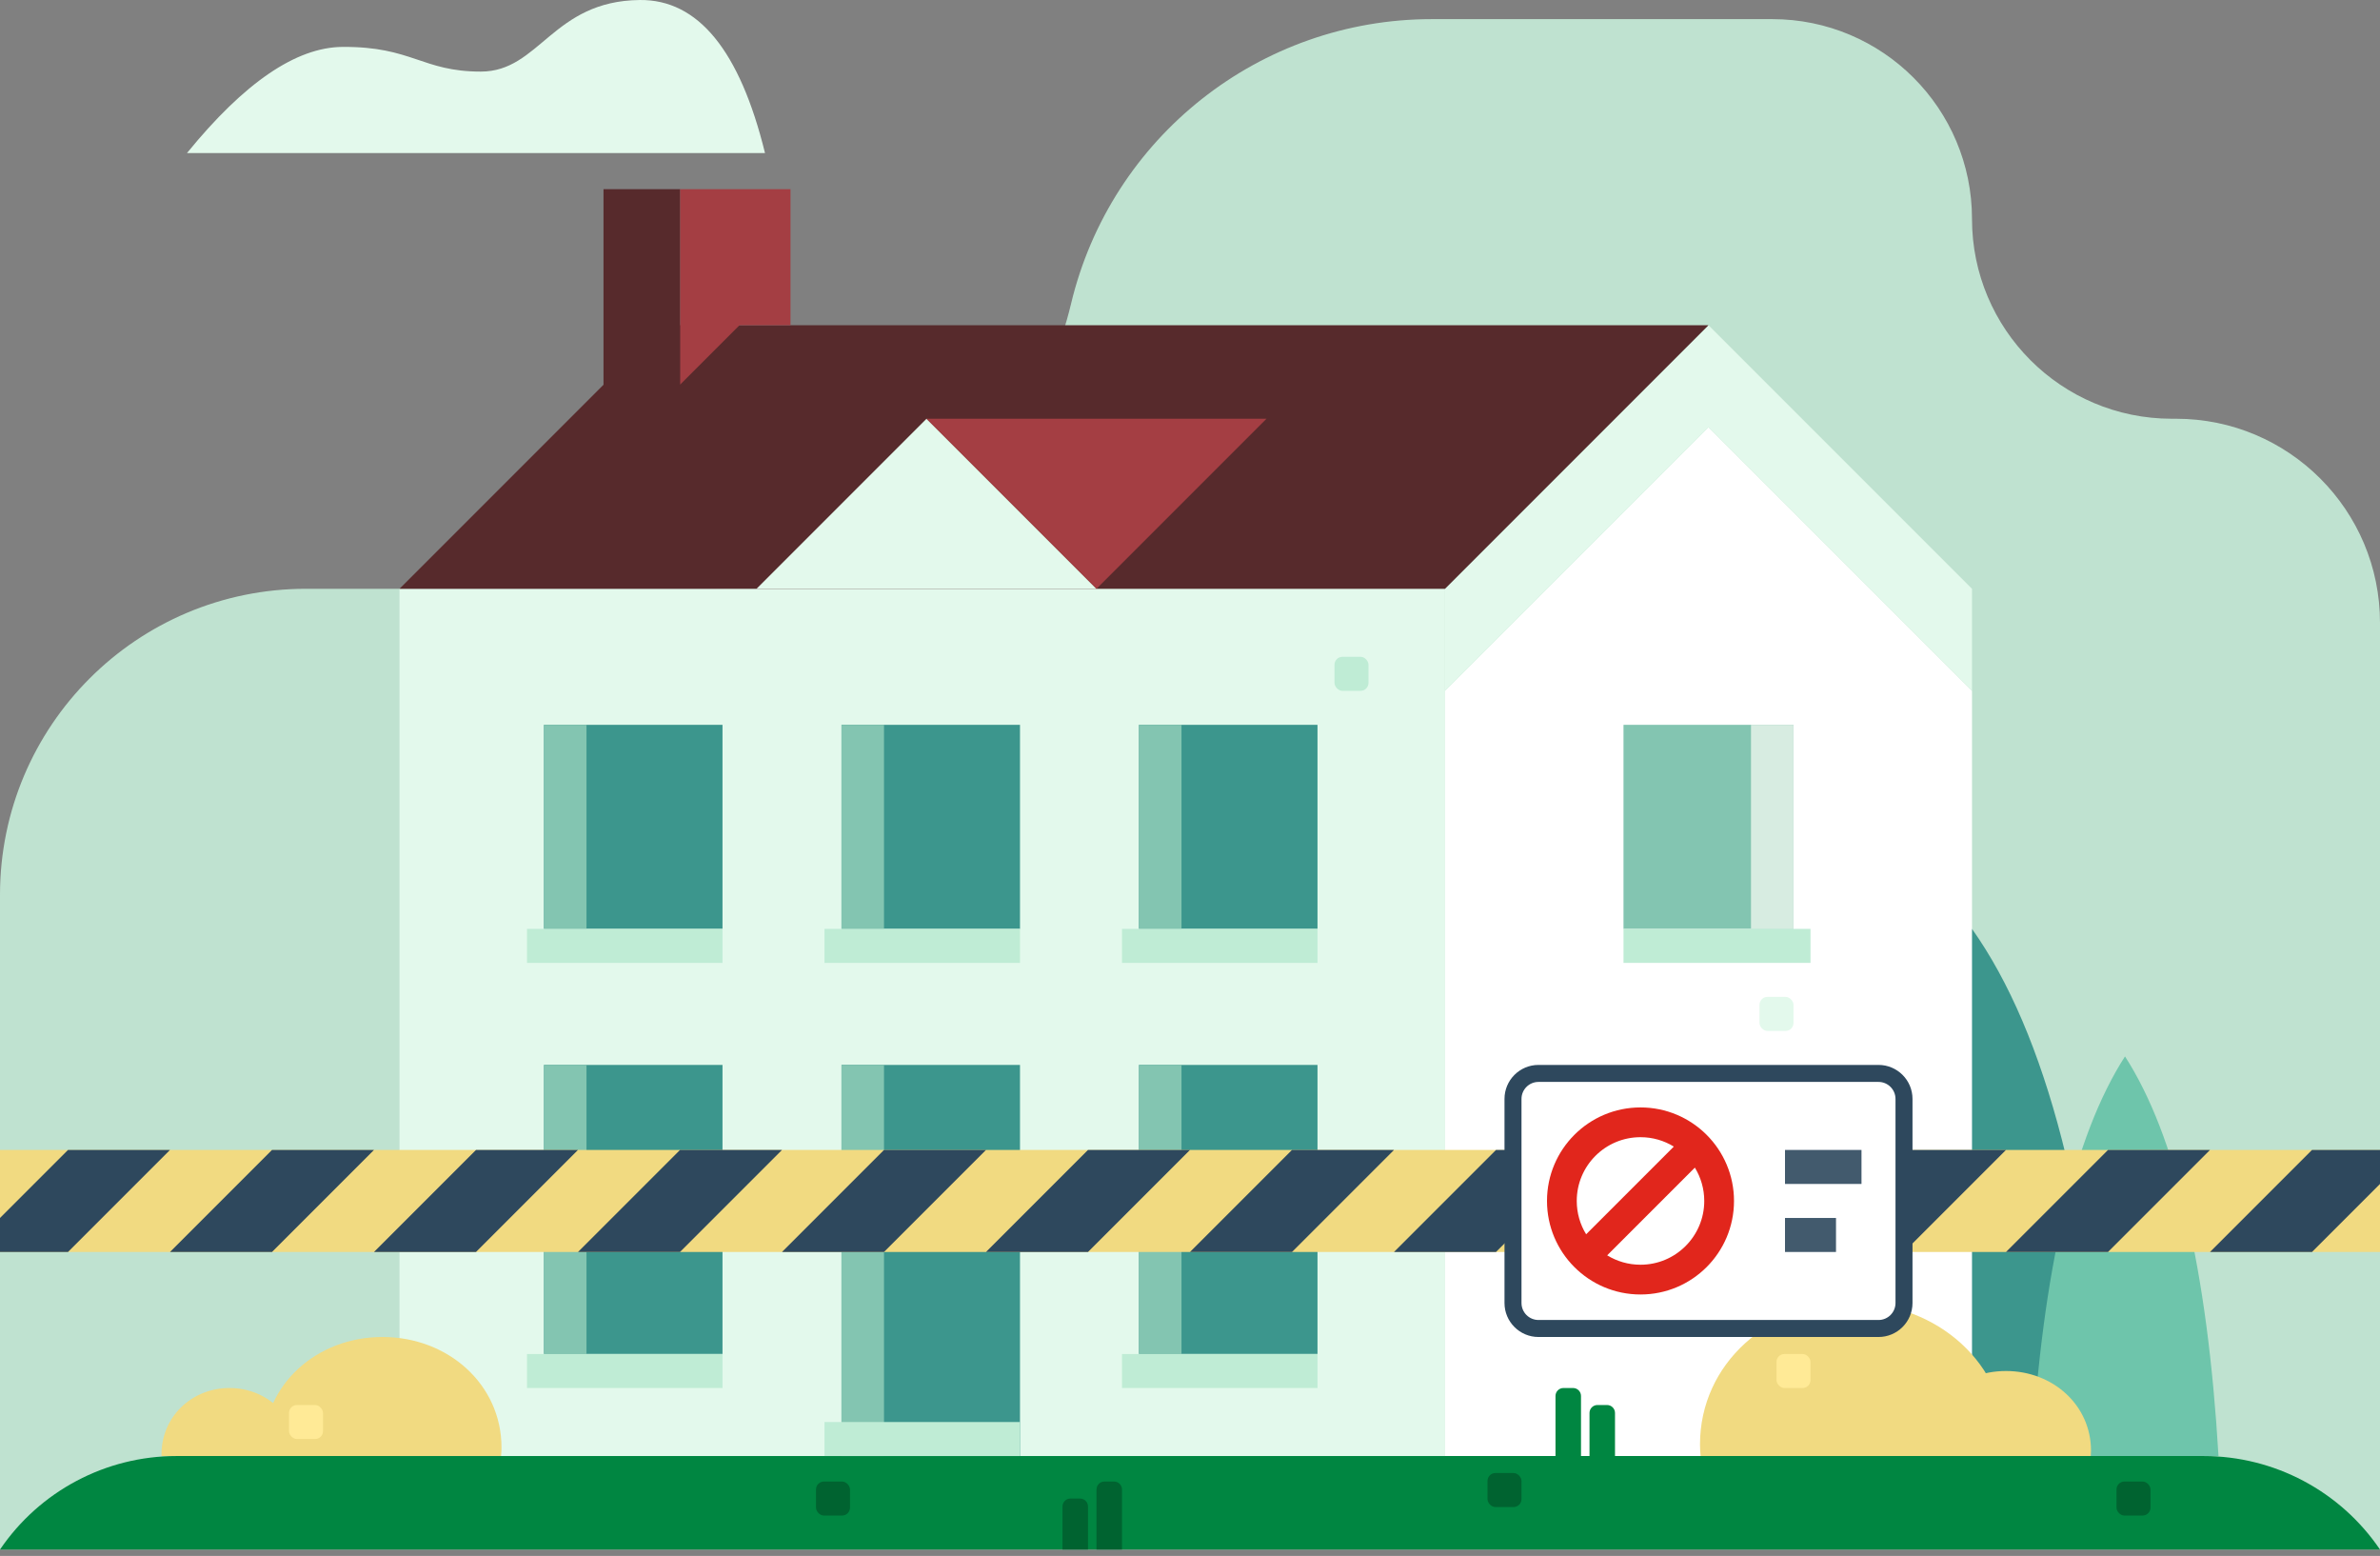 <?xml version="1.0" encoding="UTF-8"?>
<svg width="280px" height="183px" viewBox="0 0 280 183" version="1.1" xmlns="http://www.w3.org/2000/svg" xmlns:xlink="http://www.w3.org/1999/xlink">
    <rect x="0" y="0" width="280" height="183" fill="#808080" stroke="none"/>
    <title>Ilustratii/Excluderi 9 Zona interzisa</title>
    <g id="Cover" stroke="none" stroke-width="1" fill="none" fill-rule="evenodd">
        <g id="Icons-and-illustrations" transform="translate(-778, -1384)">
            <g id="Group" transform="translate(778, 1337)">
                <g id="Excluderi-9-Zona-interzisa" transform="translate(0, 47)">
                    <path d="M232,155.25 C240.837,155.25 248,161.816 248,170.503 C248,170.753 247.992,171.002 247.976,171.249 L216.024,171.249 C216.008,171.002 216,170.753 216,170.503 C216,161.816 223.163,155.25 232,155.25 Z" id="Combined-Shape" fill="#D7ECE1"></path>
                    <path d="M232,25.75 C232,38.729 242.521,49.25 255.5,49.25 L256,49.25 C269.255,49.25 280,59.995 280,73.25 L280,182.25 L280,182.25 L0,182.25 L0,105.25 C-2.4348735e-15,85.368 16.118,69.25 36,69.25 L83.558,69.25 C103.753,69.25 121.309,55.393 126,35.75 C130.691,16.107 148.247,2.25 168.442,2.25 L208.5,2.25 C221.479,2.25 232,12.771 232,25.75 Z" id="Path" fill="#BFE2D0"></path>
                    <path d="M20.761,171.25 L259.239,171.25 C267.554,171.25 275.33,175.37 280,182.25 L280,182.25 L280,182.25 L0,182.25 C4.67,175.37 12.446,171.25 20.761,171.25 Z" id="Rectangle" fill="#008641"></path>
                    <path d="M237,150.25 C248.598,150.25 258,158.757 258,170.01 C258,170.426 257.983,170.84 257.949,171.25 L216.051,171.25 C216.017,170.84 216,170.426 216,170.01 C216,158.757 225.402,150.25 237,150.25 Z" id="Combined-Shape" fill="#83C5B1"></path>
                    <path d="M216,171.25 C217.881,142.342 223.257,121.562 232,109.25 C240.743,121.562 246.119,142.342 248,171.25 L216,171.25 Z" id="Path" fill="#3C968D"></path>
                    <path d="M239,171.25 C240.293,149.336 243.989,133.584 250,124.25 C256.011,133.584 259.707,149.336 261,171.25 L239,171.25 Z" id="Path" fill="#6EC5AB"></path>
                    <polygon id="Rectangle" fill="#E3F9EC" points="47 69.25 170 69.25 170 171.25 47 171.25"></polygon>
                    <polygon id="Rectangle" fill="#FFFFFF" points="170 81.25 201 50.25 232 81.25 232 171.25 170 171.25"></polygon>
                    <path d="M236,161.25 C241.523,161.25 246,165.279 246,170.61 C246,170.825 245.99,171.039 245.971,171.251 L226.029,171.251 C226.01,171.039 226,170.825 226,170.61 C226,165.279 230.477,161.25 236,161.25 Z" id="Combined-Shape" fill="#F1DA81"></path>
                    <path d="M218,153.25 C227.941,153.25 236,160.413 236,169.89 C236,170.347 235.975,170.801 235.926,171.251 L200.074,171.251 C200.025,170.801 200,170.347 200,169.89 C200,160.413 208.059,153.25 218,153.25 Z" id="Combined-Shape" fill="#F1DA81"></path>
                    <polygon id="Rectangle" fill="#E3F9EC" points="170 69.25 201 38.25 232 69.25 232 81.25 201 50.25 170 81.25"></polygon>
                    <path d="M120,125.25 L120,171.25 L99,171.25 L99,125.25 L120,125.25 Z M155,125.25 L155,159.25 L134,159.25 L134,125.25 L155,125.25 Z M85,125.25 L85,159.25 L64,159.25 L64,125.25 L85,125.25 Z M155,85.25 L155,109.25 L134,109.25 L134,85.25 L155,85.25 Z M85,85.25 L85,109.25 L64,109.25 L64,85.25 L85,85.25 Z M120,85.25 L120,109.25 L99,109.25 L99,85.25 L120,85.25 Z" id="Combined-Shape" fill="#3C968D"></path>
                    <rect id="Rectangle" fill="#83C5B1" x="191" y="85.25" width="20" height="24"></rect>
                    <rect id="Rectangle" fill="#D7ECE1" x="206" y="85.25" width="5" height="24"></rect>
                    <path d="M104,125.25 L104,171.25 L99,171.25 L99,125.25 L104,125.25 Z M139,125.25 L139,159.25 L134,159.25 L134,125.25 L139,125.25 Z M69,125.25 L69,159.25 L64,159.25 L64,125.25 L69,125.25 Z M139,85.25 L139,109.25 L134,109.25 L134,85.25 L139,85.25 Z M69,85.25 L69,109.25 L64,109.25 L64,85.25 L69,85.25 Z M104,85.25 L104,109.25 L99,109.25 L99,85.25 L104,85.25 Z" id="Combined-Shape" fill="#83C5B1"></path>
                    <polygon id="Rectangle" fill="#572A2C" points="78 38.25 201 38.25 170 69.25 47 69.25"></polygon>
                    <path d="M120,167.25 L120,171.25 L97,171.25 L97,167.25 L120,167.25 Z M85,159.25 L85,163.25 L62,163.25 L62,159.25 L85,159.25 Z M155,159.25 L155,163.25 L132,163.25 L132,159.25 L155,159.25 Z M85,109.25 L85,113.25 L62,113.25 L62,109.25 L85,109.25 Z M120,109.25 L120,113.25 L97,113.25 L97,109.25 L120,109.25 Z M155,109.25 L155,113.25 L132,113.25 L132,109.25 L155,109.25 Z M213,109.25 L213,113.25 L191,113.25 L191,109.25 L213,109.25 Z" id="Combined-Shape" fill="#BFECD5"></path>
                    <polygon id="Rectangle" fill="#E3F9EC" points="109 49.25 129 69.25 89 69.25"></polygon>
                    <polygon id="Rectangle" fill="#A43E43" transform="translate(129, 59.25) scale(-1, -1) translate(-129, -59.25) " points="129 49.25 149 69.25 109 69.25"></polygon>
                    <polygon id="Rectangle" fill="#A43E43" transform="translate(86.5, 33.75) scale(-1, 1) translate(-86.5, -33.75) " points="80 22.25 93 22.25 93 45.25 86 38.25 80 38.25"></polygon>
                    <polygon id="Rectangle" fill="#572A2C" transform="translate(75.5, 33.75) scale(-1, 1) translate(-75.5, -33.75) " points="71 22.25 80 22.25 80 45.25 71 45.25"></polygon>
                    <rect id="Rectangle" fill="#006330" x="175" y="173.25" width="4" height="4" rx="0.933"></rect>
                    <path d="M129.933,174.25 L131.067,174.25 C131.582,174.25 132,174.668 132,175.183 L132,182.25 L132,182.25 L129,182.25 L129,175.183 C129,174.668 129.418,174.25 129.933,174.25 Z" id="Rectangle" fill="#006330"></path>
                    <path d="M125.933,176.25 L127.067,176.25 C127.582,176.25 128,176.668 128,177.183 L128,182.25 L128,182.25 L125,182.25 L125,177.183 C125,176.668 125.418,176.25 125.933,176.25 Z" id="Rectangle" fill="#006330"></path>
                    <rect id="Rectangle" fill="#006330" x="96" y="174.25" width="4" height="4" rx="0.933"></rect>
                    <rect id="Rectangle" fill="#BFECD5" x="157" y="77.25" width="4" height="4" rx="0.933"></rect>
                    <rect id="Rectangle" fill="#E3F9EC" x="207" y="117.25" width="4" height="4" rx="0.933"></rect>
                    <rect id="Rectangle" fill="#FFEA96" x="209" y="159.25" width="4" height="4" rx="0.933"></rect>
                    <rect id="Rectangle" fill="#006330" x="249" y="174.25" width="4" height="4" rx="0.933"></rect>
                    <g id="Group-5" transform="translate(0, 125.25)">
                        <g id="Group-4" transform="translate(0, 10)">
                            <rect id="Rectangle" fill="#F1DA81" x="0" y="0" width="280" height="12"></rect>
                            <path d="M44,0 L32,12 L20,12 L32,0 L44,0 Z M20,0 L8,12 L0,12 L0,8 L8,0 L20,0 Z M140,0 L128,12 L116,12 L128,0 L140,0 Z M236,0 L224,12 L212,12 L224,0 L236,0 Z M92,0 L80,12 L68,12 L80,0 L92,0 Z M188,0 L176,12 L164,12 L176,0 L188,0 Z M68,0 L56,12 L44,12 L56,0 L68,0 Z M164,0 L152,12 L140,12 L152,0 L164,0 Z M260,0 L248,12 L236,12 L248,0 L260,0 Z M280,0 L280,4 L272,12 L260,12 L272,0 L280,0 Z M116,0 L104,12 L92,12 L104,0 L116,0 Z M212,0 L200,12 L188,12 L200,0 L212,0 Z" id="Combined-Shape" fill="#2E485D"></path>
                        </g>
                        <g id="Group-2" transform="translate(177, 0)">
                            <path d="M4,0 L44,0 C46.209,-4.05812251e-16 48,1.791 48,4 L48,28 C48,30.209 46.209,32 44,32 L4,32 C1.791,32 2.705415e-16,30.209 0,28 L0,4 C-2.705415e-16,1.791 1.791,4.05812251e-16 4,0 Z" id="Rectangle" fill="#2E485D"></path>
                            <path d="M4,2 L44,2 C45.105,2 46,2.895 46,4 L46,28 C46,29.105 45.105,30 44,30 L4,30 C2.895,30 2,29.105 2,28 L2,4 C2,2.895 2.895,2 4,2 Z" id="Rectangle" fill="#FFFFFF"></path>
                            <circle id="Oval" fill="#E1261C" cx="16" cy="16" r="11"></circle>
                            <path d="M22.395,12.08 C23.096,13.221 23.5,14.563 23.5,16 C23.5,20.142 20.142,23.5 16,23.5 C14.563,23.5 13.221,23.096 12.08,22.395 Z M16,8.5 C17.437,8.5 18.779,8.904 19.92,9.605 L9.605,19.92 C8.904,18.779 8.5,17.437 8.5,16 C8.5,11.858 11.858,8.5 16,8.5 Z" id="Combined-Shape" fill="#FFFFFF"></path>
                            <path d="M39,18 L39,22 L33,22 L33,18 L39,18 Z M42,10 L42,14 L33,14 L33,10 L42,10 Z" id="Combined-Shape" fill="#2E485D" opacity="0.9"></path>
                        </g>
                    </g>
                    <g id="Group" transform="translate(37, 134.25)"></g>
                    <path d="M45,157.25 C52.732,157.25 59,162.846 59,170.25 C59,170.586 58.983,170.92 58.949,171.251 L31.051,171.251 C31.017,170.92 31,170.586 31,170.25 C31,162.846 37.268,157.25 45,157.25 Z" id="Combined-Shape" fill="#F1DA81"></path>
                    <path d="M27,163.25 C31.418,163.25 35,166.608 35,171.05 C35,171.117 34.999,171.184 34.997,171.25 L19.004,171.25 L19,171.05 C19,166.692 22.448,163.377 26.751,163.254 Z" id="Combined-Shape" fill="#F1DA81"></path>
                    <path d="M189.067,163.25 C189.582,163.25 190,163.668 190,164.183 L190,171.25 L187,171.25 L187,164.183 C187,163.668 187.418,163.25 187.933,163.25 L189.067,163.25 Z M185.067,165.25 C185.582,165.25 186,165.668 186,166.183 L186,171.25 L183,171.25 L183,166.183 C183,165.668 183.418,165.25 183.933,165.25 L185.067,165.25 Z" id="Combined-Shape" fill="#008641" transform="translate(186.5, 167.25) scale(-1, 1) translate(-186.5, -167.25) "></path>
                    <rect id="Rectangle" fill="#FFEA96" x="34" y="165.25" width="4" height="4" rx="0.933"></rect>
                    <path d="M90,18 C87.034,5.929 82.125,-0.071 75.272,0.001 C64.992,0.108 63.501,8.42 56.57,8.42 C49.639,8.42 48.498,5.465 40.306,5.517 C34.846,5.551 28.744,9.712 22,18 L90,18 Z" id="Path-28" fill="#E3F9EC"></path>
                </g>
            </g>
        </g>
    </g>
</svg>